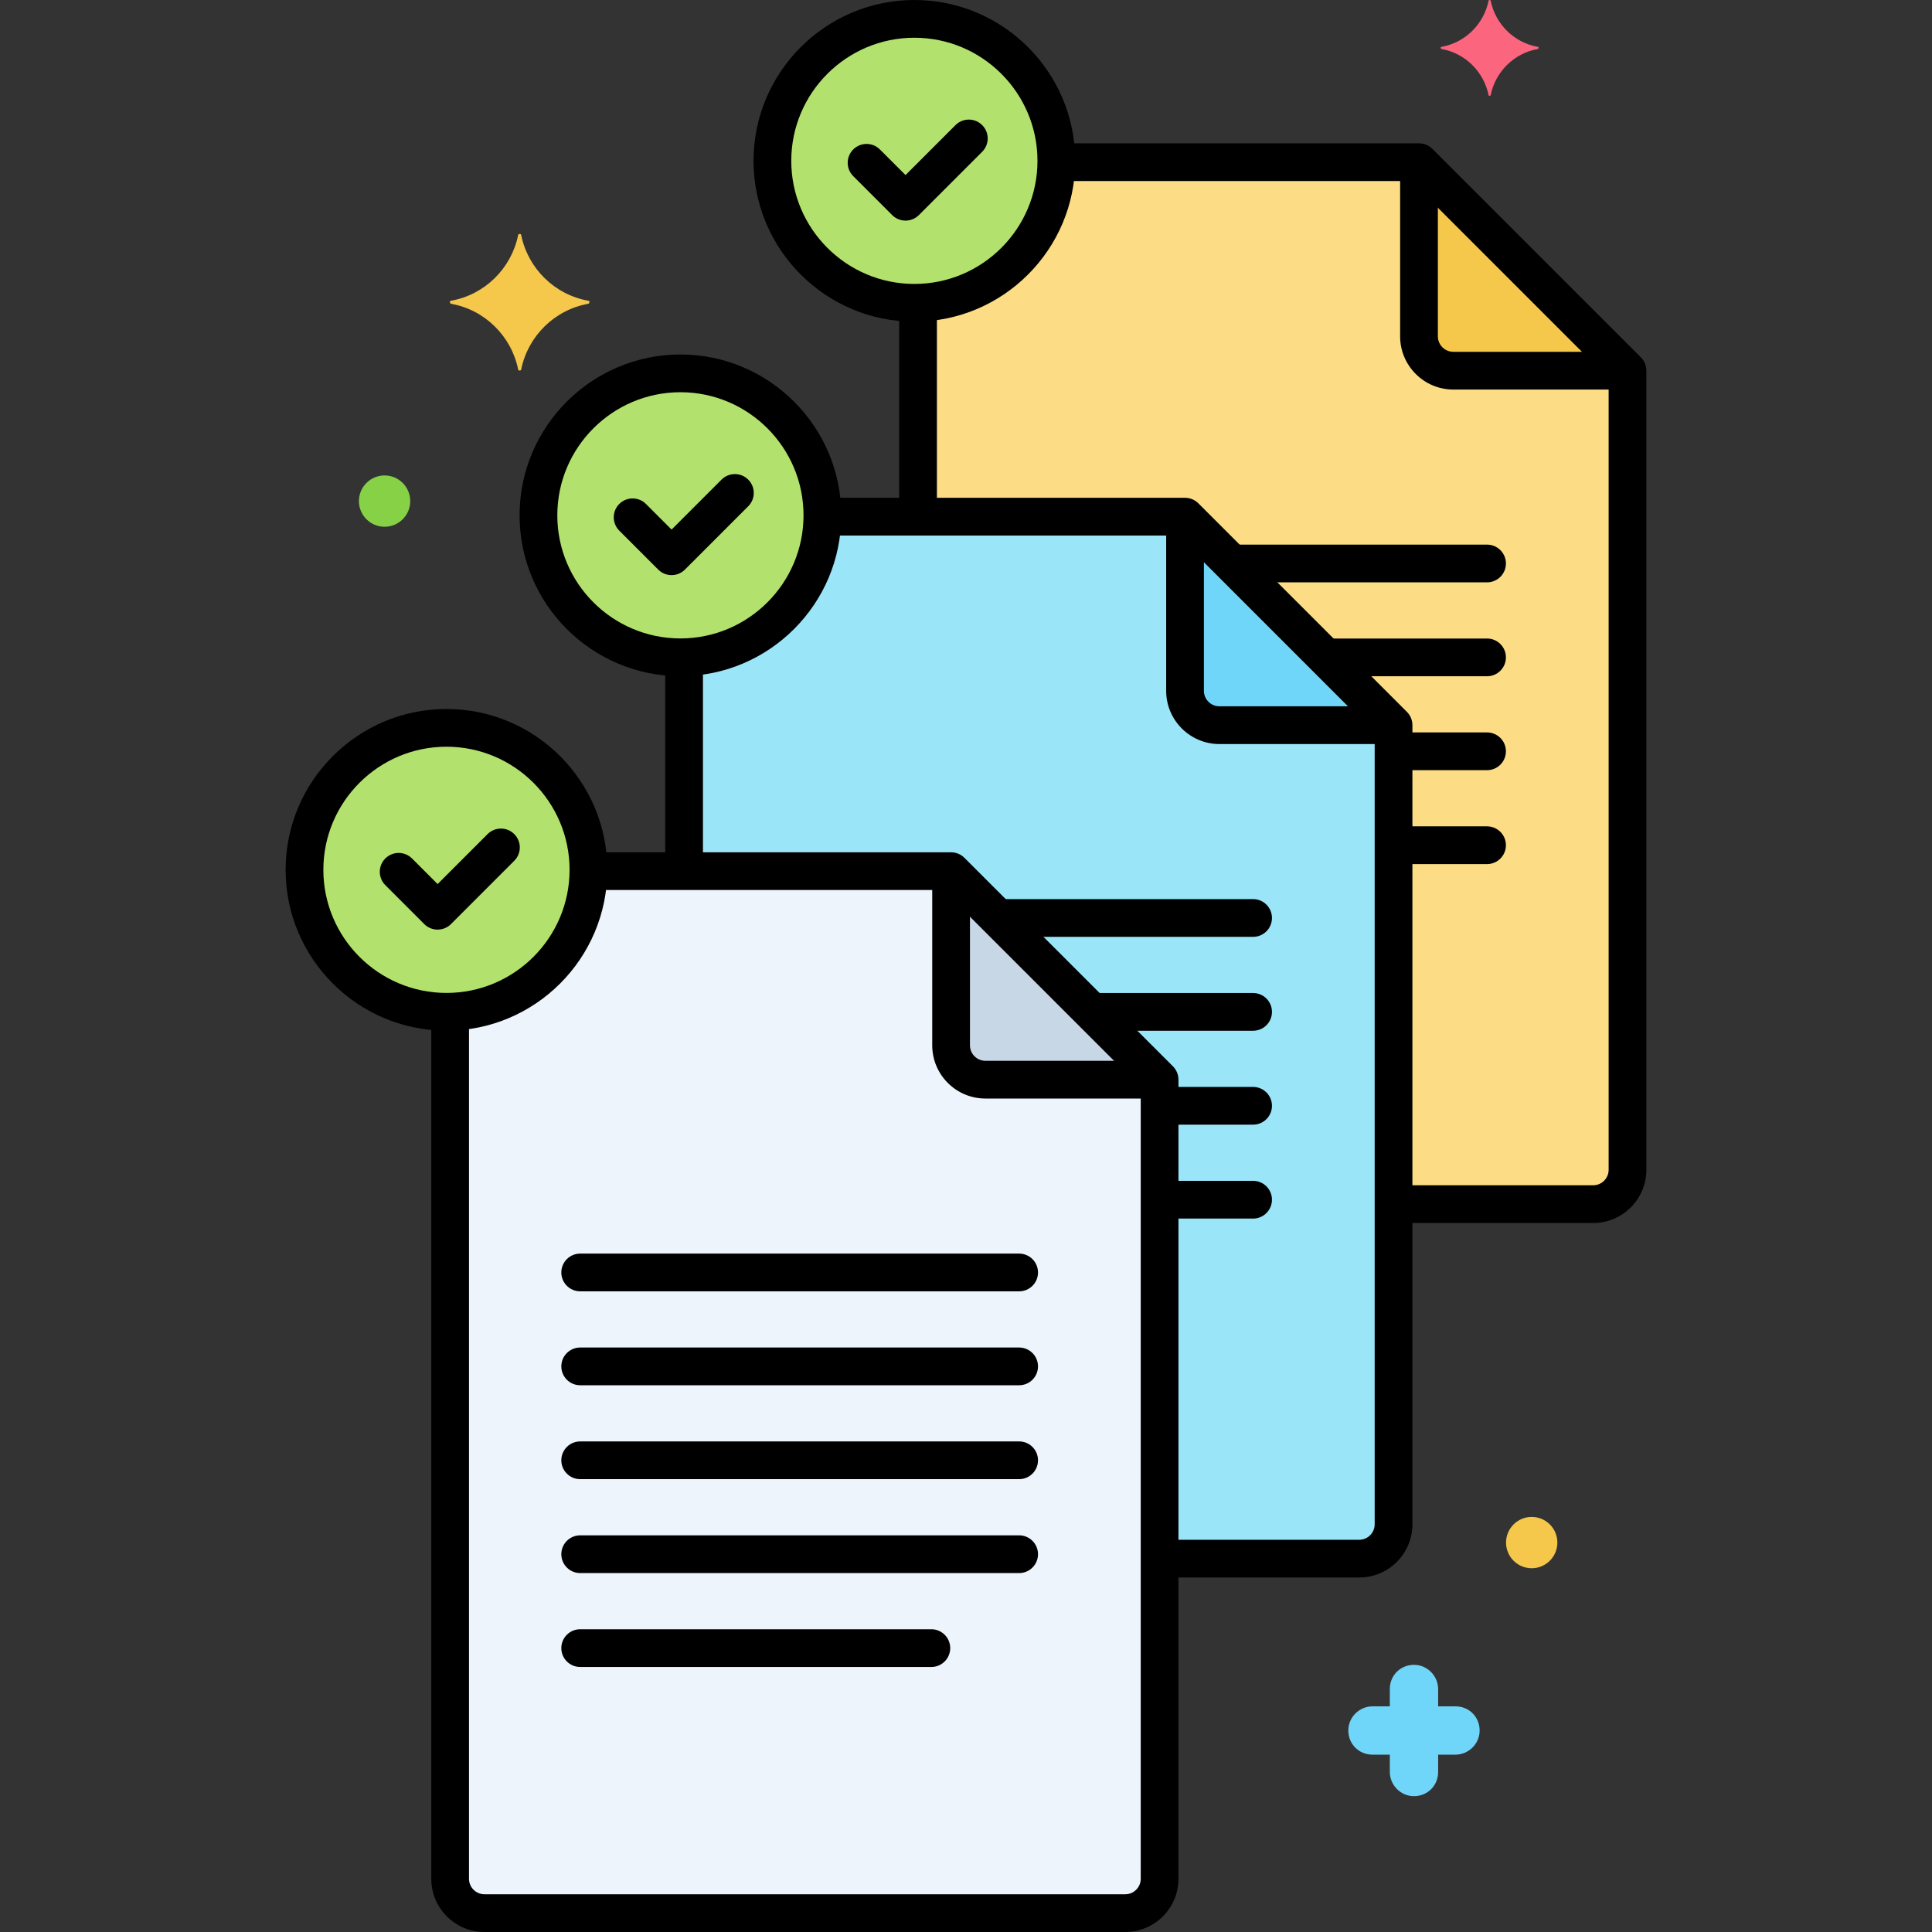 <?xml version="1.0" encoding="utf-8"?>
<!-- Generator: Adobe Illustrator 24.0.0, SVG Export Plug-In . SVG Version: 6.00 Build 0)  -->
<svg version="1.1" xmlns="http://www.w3.org/2000/svg" xmlns:xlink="http://www.w3.org/1999/xlink" x="0px" y="0px"
	 viewBox="0 0 256 256" enable-background="new 0 0 256 256" xml:space="preserve">
<rect x="0" y="0" width="256" height="256" fill="#333333" stroke="none"/>
<g id="Layer_1">
</g>
<g id="Layer_2">
</g>
<g id="Layer_3">
</g>
<g id="Layer_4">
</g>
<g id="Layer_5">
</g>
<g id="Layer_6">
</g>
<g id="Layer_7">
</g>
<g id="Layer_8">
</g>
<g id="Layer_9">
</g>
<g id="Layer_10">
</g>
<g id="Layer_11">
</g>
<g id="Layer_12">
</g>
<g id="Layer_13">
</g>
<g id="Layer_14">
</g>
<g id="Layer_15">
</g>
<g id="Layer_16">
</g>
<g id="Layer_17">
</g>
<g id="Layer_18">
</g>
<g id="Layer_19">
</g>
<g id="Layer_20">
</g>
<g id="Layer_21">
</g>
<g id="Layer_22">
</g>
<g id="Layer_23">
</g>
<g id="Layer_24">
</g>
<g id="Layer_25">
</g>
<g id="Layer_26">
</g>
<g id="Layer_27">
</g>
<g id="Layer_28">
</g>
<g id="Layer_29">
</g>
<g id="Layer_30">
</g>
<g id="Layer_31">
</g>
<g id="Layer_32">
</g>
<g id="Layer_33">
</g>
<g id="Layer_34">
</g>
<g id="Layer_35">
</g>
<g id="Layer_36">
</g>
<g id="Layer_37">
</g>
<g id="Layer_38">
</g>
<g id="Layer_39">
</g>
<g id="Layer_40">
</g>
<g id="Layer_41">
</g>
<g id="Layer_42">
	<g>
		<g>
			<g>
				<path fill="#EDF4FC" d="M126.024,115.433H77.961c-0.094,10.143-8.213,18.351-18.316,18.61V248.95c0,2.513,2.037,4.55,4.55,4.55
					h84.907c2.513,0,4.55-2.037,4.55-4.55V143.062L126.024,115.433z"/>
			</g>
		</g>
		<g>
			<g>
				<path fill="#9BE5F9" d="M157.024,68.461h-48.063c-0.094,10.143-8.213,18.351-18.316,18.61v28.363h35.379l27.629,27.629v63.465
					h26.45c2.513,0,4.55-2.037,4.55-4.55V96.089L157.024,68.461z"/>
			</g>
		</g>
		<g>
			<g>
				<path fill="#FCDD86" d="M188.024,21.488h-48.063c-0.094,10.143-8.213,18.351-18.316,18.61v28.363h35.379l27.629,27.629v63.465
					h26.45c2.513,0,4.55-2.037,4.55-4.55V49.117L188.024,21.488z"/>
			</g>
		</g>
		<g>
			<g>
				<circle fill="#B2E26D" cx="59.159" cy="115.257" r="18.811"/>
			</g>
		</g>
		<g>
			<g>
				<circle fill="#B2E26D" cx="90.159" cy="68.284" r="18.811"/>
			</g>
		</g>
		<g>
			<g>
				<circle fill="#B2E26D" cx="121.159" cy="21.311" r="18.811"/>
			</g>
		</g>
		<g>
			<g>
				<path fill="#C7D7E5" d="M126.024,115.433v23.079c0,2.513,2.037,4.55,4.55,4.55h23.078L126.024,115.433z"/>
			</g>
		</g>
		<g>
			<g>
				<path fill="#70D6F9" d="M157.024,68.461v23.079c0,2.513,2.037,4.55,4.55,4.55h23.078L157.024,68.461z"/>
			</g>
		</g>
		<g>
			<g>
				<path fill="#F5C84C" d="M188.024,21.488v23.079c0,2.513,2.037,4.55,4.55,4.55h23.078L188.024,21.488z"/>
			</g>
		</g>
		<g>
			<g>
				<path fill="#F5C84C" d="M77.959,39.85c-4.5-0.8-8-4.3-8.9-8.7c0-0.2-0.4-0.2-0.4,0c-0.9,4.4-4.4,7.9-8.9,8.7
					c-0.2,0-0.2,0.3,0,0.4c4.5,0.8,8,4.3,8.9,8.7c0,0.2,0.4,0.2,0.4,0c0.9-4.4,4.4-7.9,8.9-8.7
					C78.159,40.15,78.159,39.85,77.959,39.85z"/>
			</g>
		</g>
		<g>
			<g>
				<path fill="#FC657E" d="M203.769,6.21c-3.157-0.561-5.613-3.017-6.245-6.104c0-0.14-0.281-0.14-0.281,0
					c-0.632,3.087-3.087,5.543-6.245,6.104c-0.14,0-0.14,0.21,0,0.281c3.157,0.562,5.613,3.017,6.245,6.104
					c0,0.14,0.281,0.14,0.281,0c0.631-3.087,3.087-5.543,6.245-6.104C203.909,6.42,203.909,6.21,203.769,6.21z"/>
			</g>
		</g>
		<g>
			<g>
				<path fill="#F5C84C" d="M202.959,201c-1.878,0-3.4,1.522-3.4,3.4c0,1.878,1.522,3.4,3.4,3.4c1.878,0,3.4-1.522,3.4-3.4
					C206.359,202.522,204.836,201,202.959,201z"/>
			</g>
		</g>
		<g>
			<g>
				<path fill="#70D6F9" d="M192.859,226.1h-2.3v-2.3c0-1.7-1.4-3.2-3.2-3.2s-3.2,1.4-3.2,3.2v2.3h-2.3c-1.7,0-3.2,1.4-3.2,3.2
					s1.4,3.2,3.2,3.2h2.3v2.3c0,1.7,1.4,3.2,3.2,3.2s3.2-1.4,3.2-3.2v-2.3h2.3c1.7,0,3.2-1.4,3.2-3.2S194.659,226.1,192.859,226.1z"
					/>
			</g>
		</g>
		<g>
			<g>
				<path fill="#87D147" d="M50.959,63c-1.878,0-3.4,1.522-3.4,3.4c0,1.878,1.522,3.4,3.4,3.4c1.878,0,3.4-1.522,3.4-3.4
					C54.359,64.522,52.836,63,50.959,63z"/>
			</g>
		</g>
		<g>
			<g>
				<path d="M135.042,203.44H76.878c-1.381,0-2.5,1.119-2.5,2.5s1.119,2.5,2.5,2.5h58.163c1.381,0,2.5-1.119,2.5-2.5
					S136.422,203.44,135.042,203.44z"/>
			</g>
		</g>
		<g>
			<g>
				<path d="M135.042,190.996H76.878c-1.381,0-2.5,1.119-2.5,2.5s1.119,2.5,2.5,2.5h58.163c1.381,0,2.5-1.119,2.5-2.5
					S136.422,190.996,135.042,190.996z"/>
			</g>
		</g>
		<g>
			<g>
				<path d="M135.042,178.553H76.878c-1.381,0-2.5,1.119-2.5,2.5s1.119,2.5,2.5,2.5h58.163c1.381,0,2.5-1.119,2.5-2.5
					S136.422,178.553,135.042,178.553z"/>
			</g>
		</g>
		<g>
			<g>
				<path d="M135.042,166.109H76.878c-1.381,0-2.5,1.119-2.5,2.5s1.119,2.5,2.5,2.5h58.163c1.381,0,2.5-1.119,2.5-2.5
					S136.422,166.109,135.042,166.109z"/>
			</g>
		</g>
		<g>
			<g>
				<path d="M123.409,215.883H76.878c-1.381,0-2.5,1.119-2.5,2.5s1.119,2.5,2.5,2.5h46.531c1.381,0,2.5-1.119,2.5-2.5
					S124.79,215.883,123.409,215.883z"/>
			</g>
		</g>
		<g>
			<g>
				<path d="M68.144,110.523c-0.976-0.977-2.559-0.977-3.536,0l-6.62,6.62l-3.395-3.394c-0.977-0.976-2.559-0.976-3.536,0
					c-0.976,0.976-0.976,2.559,0,3.536l5.162,5.162c0.488,0.488,1.128,0.732,1.768,0.732s1.28-0.244,1.768-0.732l8.387-8.388
					C69.121,113.083,69.121,111.5,68.144,110.523z"/>
			</g>
		</g>
		<g>
			<g>
				<path d="M155.42,141.294l-27.629-27.628c-0.469-0.469-1.104-0.732-1.768-0.732H78.937c-1.381,0-2.5,1.119-2.5,2.5
					s1.119,2.5,2.5,2.5h46.051l26.165,26.164V248.95c0,1.13-0.92,2.05-2.05,2.05H64.195c-1.13,0-2.05-0.92-2.05-2.05V134.938
					c0-1.381-1.119-2.5-2.5-2.5s-2.5,1.119-2.5,2.5V248.95c0,3.888,3.163,7.05,7.05,7.05h84.907c3.888,0,7.05-3.163,7.05-7.05
					V143.062C156.153,142.399,155.89,141.763,155.42,141.294z"/>
			</g>
		</g>
		<g>
			<g>
				<path d="M166.042,156.467h-12.163c-1.381,0-2.5,1.119-2.5,2.5s1.119,2.5,2.5,2.5h12.163c1.381,0,2.5-1.119,2.5-2.5
					S167.422,156.467,166.042,156.467z"/>
			</g>
		</g>
		<g>
			<g>
				<path d="M166.042,144.023h-12.163c-1.381,0-2.5,1.119-2.5,2.5s1.119,2.5,2.5,2.5h12.163c1.381,0,2.5-1.119,2.5-2.5
					S167.422,144.023,166.042,144.023z"/>
			</g>
		</g>
		<g>
			<g>
				<path d="M166.042,131.58h-21.163c-1.381,0-2.5,1.119-2.5,2.5s1.119,2.5,2.5,2.5h21.163c1.381,0,2.5-1.119,2.5-2.5
					S167.422,131.58,166.042,131.58z"/>
			</g>
		</g>
		<g>
			<g>
				<path d="M166.042,119.137h-33.163c-1.381,0-2.5,1.119-2.5,2.5s1.119,2.5,2.5,2.5h33.163c1.381,0,2.5-1.119,2.5-2.5
					S167.422,119.137,166.042,119.137z"/>
			</g>
		</g>
		<g>
			<g>
				<path d="M99.144,63.551c-0.976-0.977-2.559-0.977-3.536,0l-6.62,6.62l-3.395-3.394c-0.977-0.976-2.559-0.976-3.536,0
					c-0.976,0.976-0.976,2.559,0,3.536l5.162,5.162c0.488,0.488,1.128,0.732,1.768,0.732s1.28-0.244,1.768-0.732l8.387-8.388
					C100.121,66.11,100.121,64.527,99.144,63.551z"/>
			</g>
		</g>
		<g>
			<g>
				<path d="M90.645,85.208c-1.381,0-2.5,1.119-2.5,2.5v26.375c0,1.381,1.119,2.5,2.5,2.5s2.5-1.119,2.5-2.5V87.708
					C93.145,86.327,92.026,85.208,90.645,85.208z"/>
			</g>
		</g>
		<g>
			<g>
				<path d="M186.42,94.322l-27.629-27.628c-0.469-0.469-1.104-0.732-1.768-0.732h-47.336c-1.381,0-2.5,1.119-2.5,2.5
					s1.119,2.5,2.5,2.5h46.3l26.165,26.164v104.852c0,1.13-0.92,2.05-2.05,2.05h-25.508c-1.381,0-2.5,1.119-2.5,2.5
					s1.119,2.5,2.5,2.5h25.508c3.888,0,7.05-3.163,7.05-7.05V96.089C187.153,95.426,186.89,94.791,186.42,94.322z"/>
			</g>
		</g>
		<g>
			<g>
				<path d="M197.042,109.495h-12.163c-1.381,0-2.5,1.119-2.5,2.5s1.119,2.5,2.5,2.5h12.163c1.381,0,2.5-1.119,2.5-2.5
					S198.422,109.495,197.042,109.495z"/>
			</g>
		</g>
		<g>
			<g>
				<path d="M197.042,97.051h-12.163c-1.381,0-2.5,1.119-2.5,2.5s1.119,2.5,2.5,2.5h12.163c1.381,0,2.5-1.119,2.5-2.5
					S198.422,97.051,197.042,97.051z"/>
			</g>
		</g>
		<g>
			<g>
				<path d="M197.042,84.607h-21.163c-1.381,0-2.5,1.119-2.5,2.5s1.119,2.5,2.5,2.5h21.163c1.381,0,2.5-1.119,2.5-2.5
					S198.422,84.607,197.042,84.607z"/>
			</g>
		</g>
		<g>
			<g>
				<path d="M197.042,72.164h-33.163c-1.381,0-2.5,1.119-2.5,2.5s1.119,2.5,2.5,2.5h33.163c1.381,0,2.5-1.119,2.5-2.5
					S198.422,72.164,197.042,72.164z"/>
			</g>
		</g>
		<g>
			<g>
				<path d="M130.144,16.578c-0.976-0.977-2.559-0.977-3.536,0l-6.62,6.62l-3.395-3.394c-0.976-0.977-2.56-0.977-3.535,0
					c-0.977,0.976-0.977,2.559,0,3.535l5.162,5.162c0.469,0.469,1.104,0.732,1.768,0.732s1.299-0.263,1.768-0.732l8.387-8.388
					C131.121,19.137,131.121,17.554,130.144,16.578z"/>
			</g>
		</g>
		<g>
			<g>
				<g>
					<path d="M121.645,38.458c-1.381,0-2.5,1.119-2.5,2.5v26.667c0,1.381,1.119,2.5,2.5,2.5s2.5-1.119,2.5-2.5V40.958
						C124.145,39.577,123.026,38.458,121.645,38.458z"/>
				</g>
			</g>
			<g>
				<g>
					<path d="M217.42,47.349l-27.629-27.628c-0.469-0.469-1.104-0.732-1.768-0.732h-47.232c-1.381,0-2.5,1.119-2.5,2.5
						s1.119,2.5,2.5,2.5h46.197l26.165,26.164v104.852c0,1.13-0.92,2.05-2.05,2.05h-25.957c-1.381,0-2.5,1.119-2.5,2.5
						s1.119,2.5,2.5,2.5h25.957c3.888,0,7.05-3.163,7.05-7.05V49.117C218.153,48.454,217.89,47.818,217.42,47.349z"/>
				</g>
			</g>
		</g>
		<g>
			<g>
				<g>
					<path d="M59.159,93.945c-11.751,0-21.312,9.561-21.312,21.312s9.561,21.312,21.312,21.312s21.312-9.561,21.312-21.312
						S70.91,93.945,59.159,93.945z M59.159,131.568c-8.994,0-16.312-7.317-16.312-16.312s7.317-16.312,16.312-16.312
						s16.312,7.317,16.312,16.312S68.153,131.568,59.159,131.568z"/>
				</g>
			</g>
		</g>
		<g>
			<g>
				<g>
					<path d="M90.159,46.973c-11.751,0-21.312,9.561-21.312,21.312s9.561,21.312,21.312,21.312s21.312-9.561,21.312-21.312
						S101.91,46.973,90.159,46.973z M90.159,84.596c-8.994,0-16.312-7.317-16.312-16.312s7.317-16.312,16.312-16.312
						s16.312,7.317,16.312,16.312S99.153,84.596,90.159,84.596z"/>
				</g>
			</g>
		</g>
		<g>
			<g>
				<g>
					<path d="M121.159,0c-11.751,0-21.312,9.561-21.312,21.312s9.561,21.312,21.312,21.312s21.312-9.561,21.312-21.312
						S132.91,0,121.159,0z M121.159,37.623c-8.994,0-16.312-7.317-16.312-16.312S112.165,5,121.159,5s16.312,7.317,16.312,16.312
						S130.153,37.623,121.159,37.623z"/>
				</g>
			</g>
		</g>
		<g>
			<g>
				<path d="M152.766,140.562h-22.191c-1.13,0-2.05-0.919-2.05-2.05v-22.293c0-1.381-1.119-2.5-2.5-2.5s-2.5,1.119-2.5,2.5v22.293
					c0,3.887,3.163,7.05,7.05,7.05h22.191c1.381,0,2.5-1.119,2.5-2.5S154.146,140.562,152.766,140.562z"/>
			</g>
		</g>
		<g>
			<g>
				<path d="M183.563,93.589h-21.989c-1.13,0-2.05-0.919-2.05-2.05V69.312c0-1.381-1.119-2.5-2.5-2.5s-2.5,1.119-2.5,2.5V91.54
					c0,3.887,3.163,7.05,7.05,7.05h21.989c1.381,0,2.5-1.119,2.5-2.5S184.944,93.589,183.563,93.589z"/>
			</g>
		</g>
		<g>
			<g>
				<path d="M214.75,46.617h-22.176c-1.13,0-2.05-0.919-2.05-2.05V22.188c0-1.381-1.119-2.5-2.5-2.5s-2.5,1.119-2.5,2.5v22.379
					c0,3.887,3.163,7.05,7.05,7.05h22.176c1.381,0,2.5-1.119,2.5-2.5S216.131,46.617,214.75,46.617z"/>
			</g>
		</g>
	</g>
</g>
<g id="Layer_43">
</g>
<g id="Layer_44">
</g>
<g id="Layer_45">
</g>
<g id="Layer_46">
</g>
<g id="Layer_47">
</g>
<g id="Layer_48">
</g>
<g id="Layer_49">
</g>
<g id="Layer_50">
</g>
<g id="Layer_51">
</g>
<g id="Layer_52">
</g>
<g id="Layer_53">
</g>
<g id="Layer_54">
</g>
<g id="Layer_55">
</g>
<g id="Layer_56">
</g>
<g id="Layer_57">
</g>
<g id="Layer_58">
</g>
<g id="Layer_59">
</g>
<g id="Layer_60">
</g>
<g id="Layer_61">
</g>
<g id="Layer_62">
</g>
<g id="Layer_63">
</g>
<g id="Layer_64">
</g>
<g id="Layer_65">
</g>
<g id="Layer_66">
</g>
<g id="Layer_67">
</g>
<g id="Layer_68">
</g>
<g id="Layer_69">
</g>
<g id="Layer_70">
</g>
<g id="Layer_71">
</g>
<g id="Layer_72">
</g>
<g id="Layer_73">
</g>
<g id="Layer_74">
</g>
<g id="Layer_75">
</g>
<g id="Layer_76">
</g>
<g id="Layer_77">
</g>
<g id="Layer_78">
</g>
<g id="Layer_79">
</g>
<g id="Layer_80">
</g>
<g id="Layer_81">
</g>
<g id="Layer_82">
</g>
<g id="Layer_83">
</g>
<g id="Layer_84">
</g>
<g id="Layer_85">
</g>
<g id="Layer_86">
</g>
<g id="Layer_87">
</g>
<g id="Layer_88">
</g>
<g id="Layer_89">
</g>
<g id="Layer_90">
</g>
</svg>
